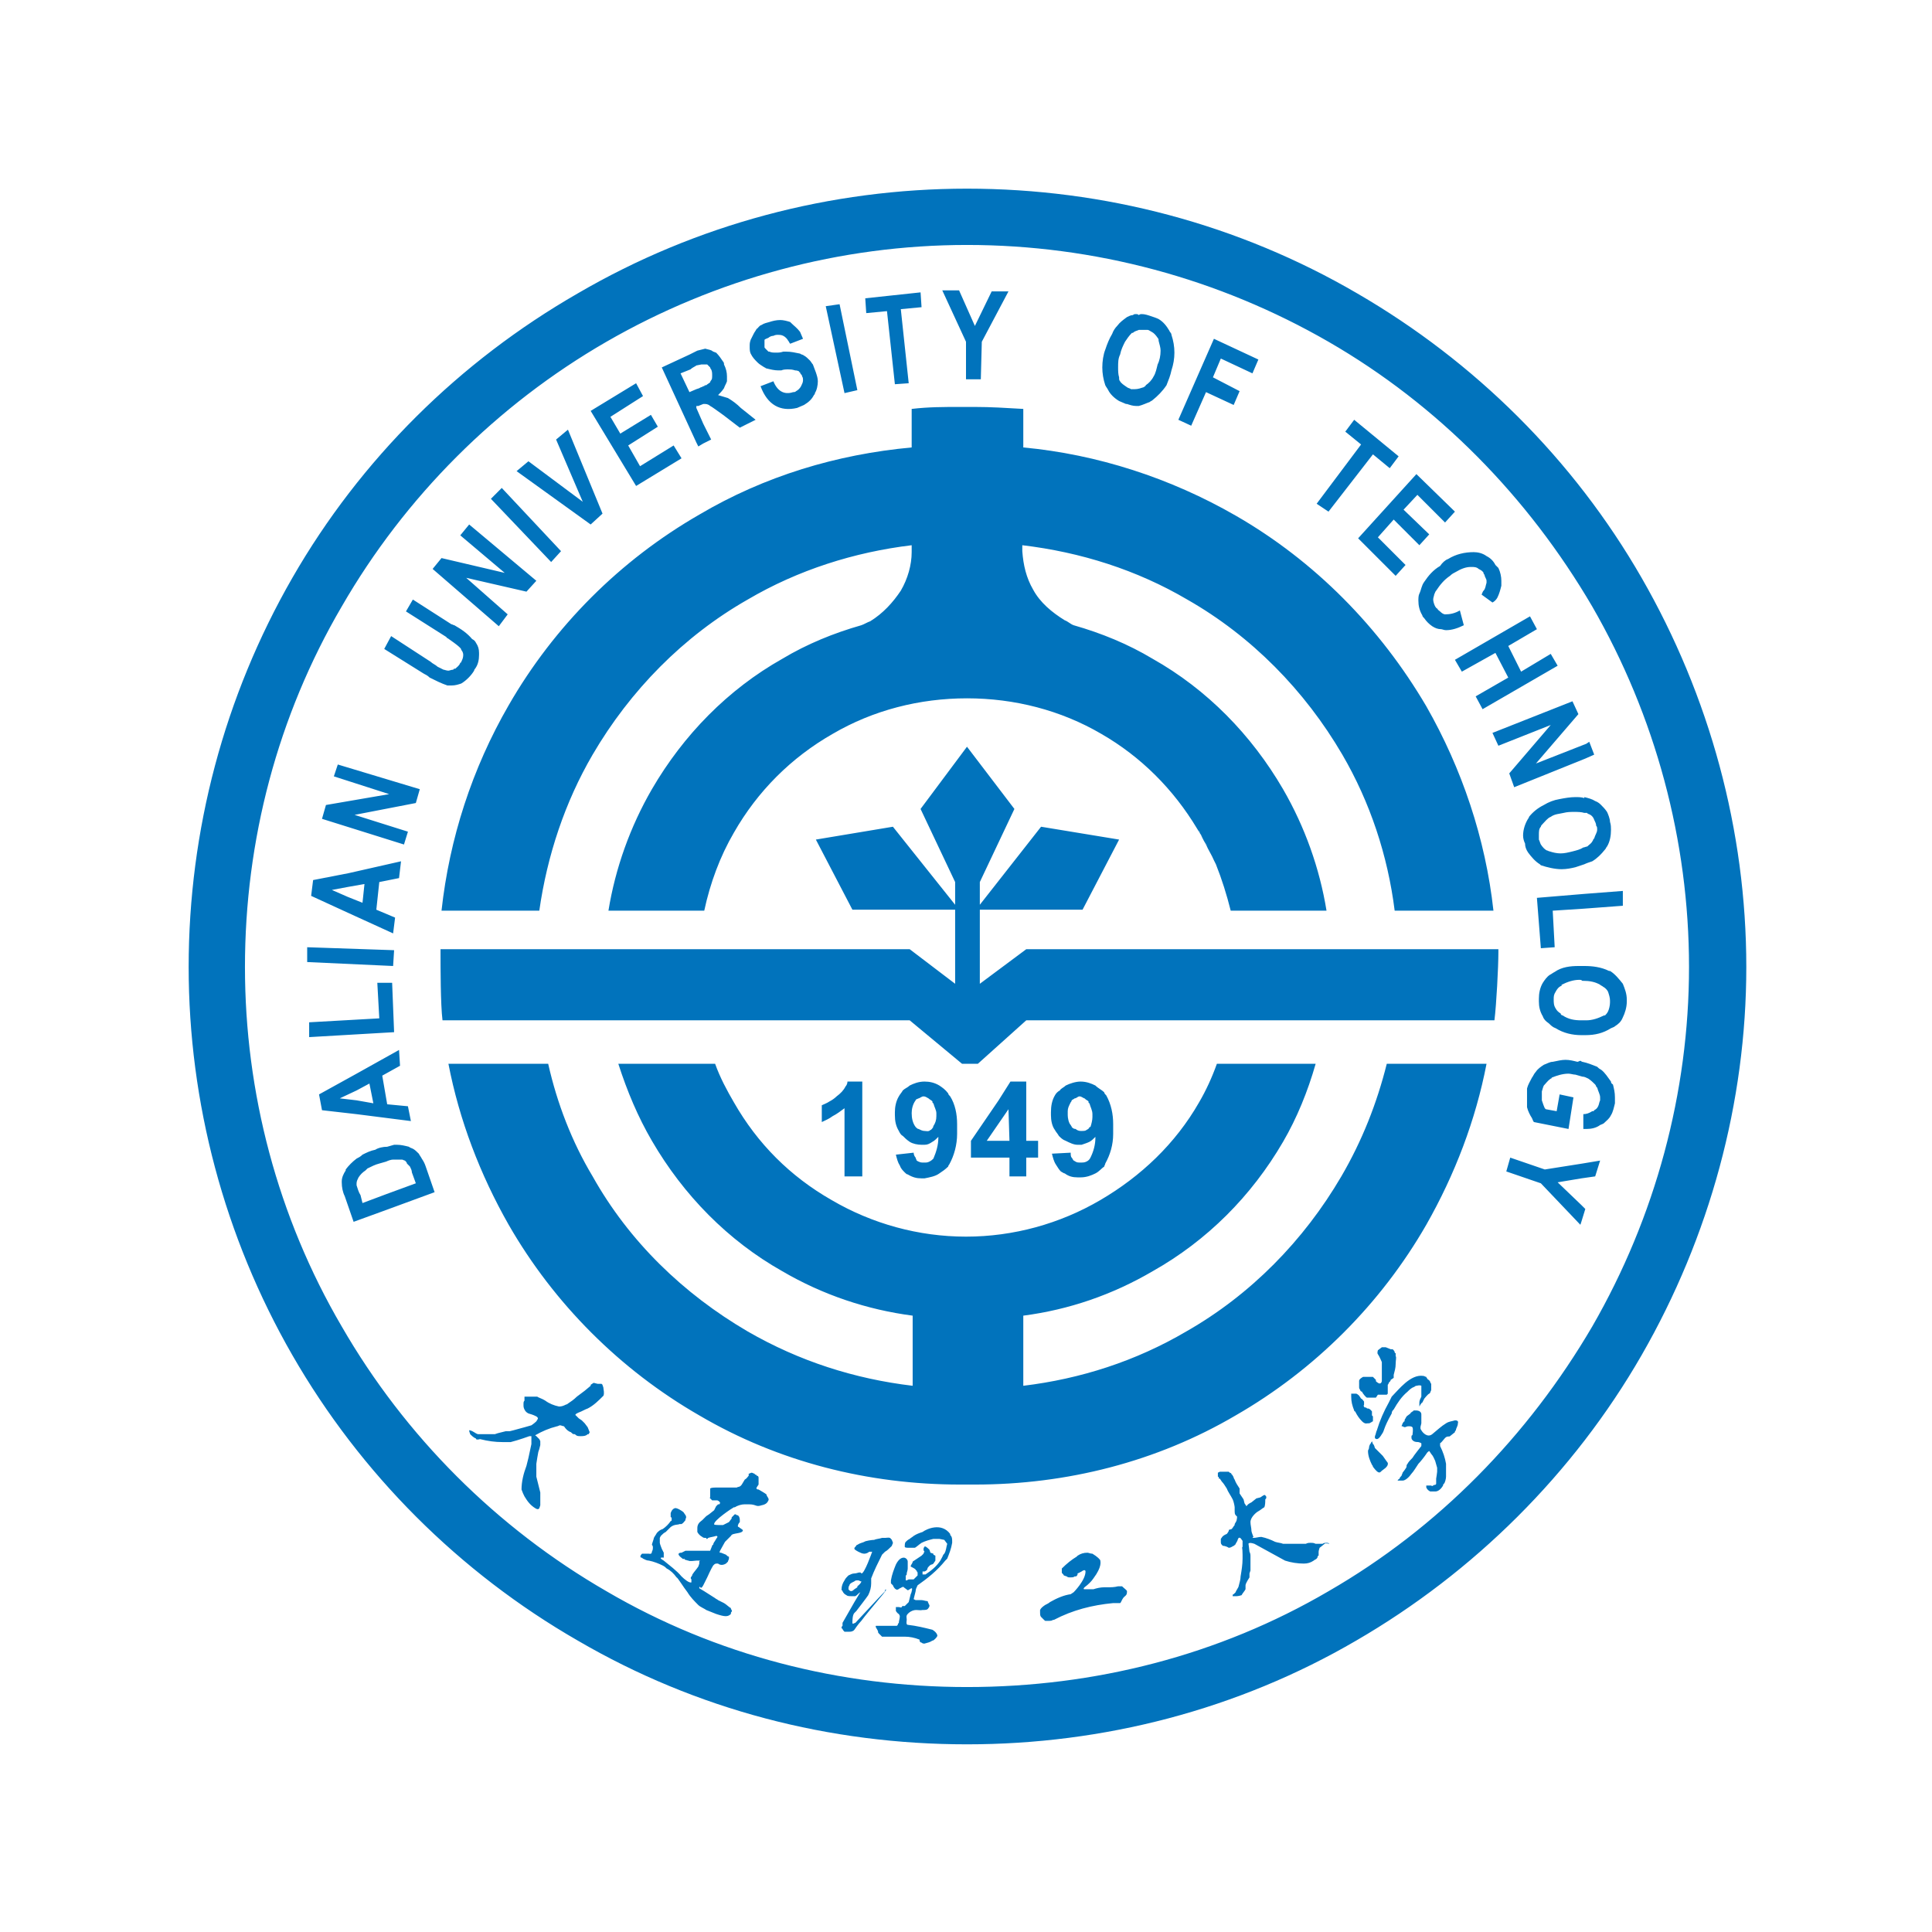 <?xml version="1.0" encoding="UTF-8"?>
<!DOCTYPE svg PUBLIC "-//W3C//DTD SVG 1.1//EN" "http://www.w3.org/Graphics/SVG/1.1/DTD/svg11.dtd">
<svg version="1.2" width="19.56mm" height="19.56mm" viewBox="0 0 1956 1956" preserveAspectRatio="xMidYMid" fill-rule="evenodd" stroke-width="28.222" stroke-linejoin="round" xmlns="http://www.w3.org/2000/svg" xmlns:ooo="http://xml.openoffice.org/svg/export" xmlns:xlink="http://www.w3.org/1999/xlink" xmlns:presentation="http://sun.com/xmlns/staroffice/presentation" xmlns:smil="http://www.w3.org/2001/SMIL20/" xmlns:anim="urn:oasis:names:tc:opendocument:xmlns:animation:1.0" xml:space="preserve">
 <defs class="ClipPathGroup">
  <clipPath id="presentation_clip_path" clipPathUnits="userSpaceOnUse">
   <rect x="0" y="0" width="1956" height="1956"/>
  </clipPath>
  <clipPath id="presentation_clip_path_shrink" clipPathUnits="userSpaceOnUse">
   <rect x="1" y="1" width="1953" height="1953"/>
  </clipPath>
 </defs>
 <defs class="TextShapeIndex">
  <g ooo:slide="id1" ooo:id-list="id3"/>
 </defs>
 <defs class="EmbeddedBulletChars">
  <g id="bullet-char-template-57356" transform="scale(0,-0)">
   <path d="M 580,1141 L 1163,571 580,0 -4,571 580,1141 Z"/>
  </g>
  <g id="bullet-char-template-57354" transform="scale(0,-0)">
   <path d="M 8,1128 L 1137,1128 1137,0 8,0 8,1128 Z"/>
  </g>
  <g id="bullet-char-template-10146" transform="scale(0,-0)">
   <path d="M 174,0 L 602,739 174,1481 1456,739 174,0 Z M 1358,739 L 309,1346 659,739 1358,739 Z"/>
  </g>
  <g id="bullet-char-template-10132" transform="scale(0,-0)">
   <path d="M 2015,739 L 1276,0 717,0 1260,543 174,543 174,936 1260,936 717,1481 1274,1481 2015,739 Z"/>
  </g>
  <g id="bullet-char-template-10007" transform="scale(0,-0)">
   <path d="M 0,-2 C -7,14 -16,27 -25,37 L 356,567 C 262,823 215,952 215,954 215,979 228,992 255,992 264,992 276,990 289,987 310,991 331,999 354,1012 L 381,999 492,748 772,1049 836,1024 860,1049 C 881,1039 901,1025 922,1006 886,937 835,863 770,784 769,783 710,716 594,584 L 774,223 C 774,196 753,168 711,139 L 727,119 C 717,90 699,76 672,76 641,76 570,178 457,381 L 164,-76 C 142,-110 111,-127 72,-127 30,-127 9,-110 8,-76 1,-67 -2,-52 -2,-32 -2,-23 -1,-13 0,-2 Z"/>
  </g>
  <g id="bullet-char-template-10004" transform="scale(0,-0)">
   <path d="M 285,-33 C 182,-33 111,30 74,156 52,228 41,333 41,471 41,549 55,616 82,672 116,743 169,778 240,778 293,778 328,747 346,684 L 369,508 C 377,444 397,411 428,410 L 1163,1116 C 1174,1127 1196,1133 1229,1133 1271,1133 1292,1118 1292,1087 L 1292,965 C 1292,929 1282,901 1262,881 L 442,47 C 390,-6 338,-33 285,-33 Z"/>
  </g>
  <g id="bullet-char-template-9679" transform="scale(0,-0)">
   <path d="M 813,0 C 632,0 489,54 383,161 276,268 223,411 223,592 223,773 276,916 383,1023 489,1130 632,1184 813,1184 992,1184 1136,1130 1245,1023 1353,916 1407,772 1407,592 1407,412 1353,268 1245,161 1136,54 992,0 813,0 Z"/>
  </g>
  <g id="bullet-char-template-8226" transform="scale(0,-0)">
   <path d="M 346,457 C 273,457 209,483 155,535 101,586 74,649 74,723 74,796 101,859 155,911 209,963 273,989 346,989 419,989 480,963 531,910 582,859 608,796 608,723 608,648 583,586 532,535 482,483 420,457 346,457 Z"/>
  </g>
  <g id="bullet-char-template-8211" transform="scale(0,-0)">
   <path d="M -4,459 L 1135,459 1135,606 -4,606 -4,459 Z"/>
  </g>
  <g id="bullet-char-template-61548" transform="scale(0,-0)">
   <path d="M 173,740 C 173,903 231,1043 346,1159 462,1274 601,1332 765,1332 928,1332 1067,1274 1183,1159 1299,1043 1357,903 1357,740 1357,577 1299,437 1183,322 1067,206 928,148 765,148 601,148 462,206 346,322 231,437 173,577 173,740 Z"/>
  </g>
 </defs>
 <g>
  <g id="id2" class="Master_Slide">
   <g id="bg-id2" class="Background"/>
   <g id="bo-id2" class="BackgroundObjects"/>
  </g>
 </g>
 <g class="SlideGroup">
  <g>
   <g id="container-id1">
    <g id="id1" class="Slide" clip-path="url(#presentation_clip_path)">
     <g class="Page">
      <g class="com.sun.star.drawing.ClosedBezierShape">
       <g id="id3">
        <rect class="BoundingBox" stroke="none" fill="none" x="191" y="191" width="1578" height="1577"/>
        <path fill="rgb(1,115,188)" stroke="none" d="M 690,464 L 682,451 648,472 636,451 666,432 659,420 628,439 618,422 651,401 644,388 598,416 644,492 690,464 Z M 767,367 L 767,367 C 769,369 771,370 774,372 775,372 775,373 776,373 L 776,373 C 780,374 784,375 788,375 789,375 790,375 791,375 L 791,375 C 793,374 796,374 798,374 800,374 802,374 805,375 L 805,375 C 806,375 807,375 809,376 809,376 809,377 810,377 L 810,377 C 810,377 810,378 811,379 812,380 812,380 812,381 L 812,381 C 813,382 813,384 813,385 813,387 812,389 811,391 L 811,391 811,391 C 810,393 808,395 806,396 805,397 804,397 803,397 794,400 787,396 783,386 L 770,391 C 777,410 790,417 807,413 L 807,413 C 809,412 812,411 814,410 819,407 822,404 824,400 825,399 825,399 825,398 L 825,398 C 827,395 828,390 828,386 828,383 827,380 826,377 L 826,377 C 825,374 824,372 823,369 822,368 821,366 820,365 L 820,365 C 818,363 816,361 814,360 813,359 811,359 810,358 L 810,358 C 805,357 801,356 796,356 795,356 794,356 793,356 L 793,356 C 790,357 788,357 786,357 783,357 781,357 779,356 L 779,356 778,356 C 777,355 776,354 775,353 774,352 774,352 774,351 L 774,351 C 774,350 774,349 774,348 774,347 774,345 774,344 L 774,344 C 775,343 776,343 778,342 779,341 781,340 783,340 L 783,340 C 785,339 786,339 788,339 789,339 791,339 793,340 L 793,340 C 795,341 797,343 798,345 799,346 799,347 800,348 L 813,343 813,343 C 812,341 811,338 810,336 807,332 804,330 801,327 800,326 800,326 800,326 L 800,326 C 797,325 793,324 790,324 786,324 782,325 779,326 L 779,326 C 776,327 774,327 771,329 768,330 768,332 766,333 L 766,333 C 765,335 764,336 763,338 762,340 761,342 760,344 L 760,344 C 759,347 759,348 759,351 759,353 759,356 760,358 L 760,358 760,358 C 762,362 764,364 767,367 Z M 707,452 L 712,449 720,445 712,429 705,413 705,411 705,411 707,411 712,409 714,409 714,409 C 716,409 718,410 719,411 721,412 725,415 732,420 L 749,433 765,425 750,413 750,413 C 746,409 742,406 737,403 L 737,403 C 734,402 730,401 727,400 L 727,400 C 729,398 731,396 733,393 734,390 735,389 736,386 L 736,386 C 736,385 736,383 736,381 736,377 735,373 733,369 L 733,369 C 733,368 733,367 732,366 730,363 728,360 725,357 L 725,357 C 724,357 723,356 722,356 720,354 717,354 714,353 L 714,353 706,355 698,359 670,372 705,448 707,452 Z M 689,378 L 699,374 C 701,372 704,371 705,370 L 710,369 710,369 711,369 C 712,369 712,369 713,369 L 713,369 714,369 C 715,369 715,369 716,369 L 716,369 C 717,370 718,371 719,372 719,373 720,374 720,374 L 720,374 720,374 C 721,376 721,378 721,380 L 721,381 721,381 C 721,382 721,384 720,385 720,385 719,386 719,387 L 719,387 C 718,388 716,389 715,390 714,390 713,390 713,391 L 713,391 712,391 C 711,392 709,392 708,393 L 705,394 698,397 689,378 Z M 1629,983 L 1629,983 C 1621,979 1612,978 1604,978 1603,978 1603,978 1603,978 L 1603,978 1603,978 C 1602,978 1600,978 1598,978 1590,978 1581,979 1574,984 1572,985 1571,986 1569,987 L 1569,987 C 1566,989 1564,992 1562,995 1559,1000 1558,1006 1558,1011 L 1558,1012 1558,1012 C 1558,1012 1558,1013 1558,1014 1558,1019 1559,1024 1562,1029 1563,1032 1565,1034 1568,1036 L 1568,1036 C 1570,1038 1572,1040 1575,1041 1583,1046 1592,1048 1601,1048 L 1602,1048 1602,1048 1602,1048 C 1603,1048 1604,1048 1605,1048 1615,1048 1623,1046 1631,1041 1633,1040 1634,1040 1635,1039 L 1635,1039 C 1638,1037 1641,1035 1643,1030 1645,1026 1647,1020 1647,1014 L 1647,1014 1647,1014 C 1647,1013 1647,1013 1647,1012 1647,1006 1645,1001 1643,996 L 1643,996 C 1639,991 1635,986 1630,983 L 1629,983 Z M 1625,1028 L 1625,1028 C 1624,1028 1624,1028 1624,1028 1618,1031 1612,1033 1606,1033 1605,1033 1604,1033 1602,1033 L 1602,1033 1601,1033 C 1594,1033 1588,1032 1582,1028 1581,1028 1580,1027 1580,1026 L 1580,1026 C 1578,1025 1576,1023 1575,1021 1573,1018 1573,1015 1573,1012 L 1573,1012 1573,1012 C 1573,1009 1573,1007 1575,1004 1576,1002 1578,999 1581,998 L 1581,998 1581,997 C 1587,994 1593,992 1599,992 1600,992 1601,992 1602,993 L 1602,993 1602,993 C 1602,993 1602,993 1603,993 1609,993 1615,994 1620,997 1621,998 1622,998 1623,999 L 1623,999 C 1625,1000 1627,1002 1628,1004 1629,1007 1630,1010 1630,1013 L 1630,1013 1630,1013 C 1630,1014 1630,1014 1630,1015 1630,1018 1629,1022 1628,1024 1627,1026 1626,1027 1625,1028 Z M 453,694 L 453,694 C 454,694 456,694 457,694 461,694 464,693 467,692 L 467,692 C 472,689 477,684 480,679 L 480,679 480,679 C 480,678 481,677 481,677 484,673 485,668 485,663 485,662 485,662 485,661 L 485,661 C 485,657 484,654 482,651 481,649 480,648 478,647 L 478,647 C 473,641 467,637 460,633 459,633 458,632 457,632 L 418,607 411,619 452,645 452,645 C 452,645 452,646 453,646 457,649 462,652 466,656 L 466,656 C 466,656 467,657 467,658 468,659 469,661 469,663 L 469,663 469,663 C 469,666 468,668 467,670 467,671 466,671 466,671 L 466,671 466,671 C 465,674 463,675 461,677 460,677 459,677 459,678 L 459,678 C 457,678 455,679 454,679 452,679 450,678 449,678 L 449,678 C 447,677 445,676 443,675 441,673 438,672 436,670 L 396,644 389,657 429,682 429,682 C 431,683 433,684 435,686 441,689 447,692 453,694 Z M 610,520 L 575,435 563,445 590,508 535,467 523,477 598,531 610,520 Z M 514,622 L 472,585 533,599 543,588 475,531 466,542 511,580 447,565 438,576 505,634 514,622 Z M 568,558 L 508,494 497,505 558,569 568,558 Z M 987,412 L 972,412 C 955,412 940,412 923,414 L 923,453 923,453 C 847,460 774,482 708,521 628,567 561,634 515,714 478,778 455,849 447,922 L 546,922 546,922 C 554,866 572,812 600,764 638,699 692,644 757,607 808,577 865,559 923,552 L 923,559 923,559 C 923,572 919,586 912,598 904,610 894,621 881,629 878,630 875,632 872,633 L 872,633 C 844,641 817,652 792,667 737,698 692,744 660,799 638,837 623,879 616,922 L 713,922 713,922 C 719,894 729,867 743,843 767,801 801,767 843,743 884,719 931,707 979,707 1027,707 1074,719 1115,743 1155,766 1188,799 1212,839 1236,878 1212,840 1214,841 1216,846 1218,850 1221,855 1223,860 1227,866 1229,871 L 1231,875 1231,875 C 1237,890 1242,906 1246,922 L 1343,922 1343,922 C 1336,879 1321,837 1299,799 1267,744 1222,698 1167,667 1142,652 1115,641 1087,633 L 1087,633 C 1084,632 1081,629 1078,628 1065,620 1053,610 1046,597 1039,585 1036,572 1035,558 L 1035,552 1035,552 C 1094,559 1151,577 1202,607 1267,644 1321,699 1359,764 1387,812 1405,866 1412,922 L 1512,922 1512,922 C 1504,849 1480,778 1444,715 1397,635 1331,568 1251,522 1185,484 1111,460 1036,453 L 1036,414 C 1019,413 1003,412 987,412 Z M 1413,583 L 1423,572 1395,544 1411,526 1437,552 1447,541 1421,516 1435,501 1463,529 1473,518 1434,480 1375,545 1413,583 Z M 1437,601 L 1437,601 C 1436,603 1436,606 1436,608 1436,613 1437,618 1440,623 1440,624 1441,625 1442,626 L 1442,626 C 1444,629 1447,632 1450,634 1453,636 1456,637 1459,637 L 1459,637 C 1460,637 1462,638 1464,638 1470,638 1476,636 1482,633 L 1478,618 1478,618 C 1473,621 1468,622 1463,622 L 1463,622 1463,622 C 1462,622 1460,621 1459,620 1457,618 1456,618 1455,616 L 1455,616 C 1454,616 1454,615 1453,614 1452,612 1451,609 1451,607 1451,605 1452,603 1452,602 L 1452,602 C 1453,600 1453,599 1454,598 1458,592 1462,587 1468,583 L 1468,583 C 1470,581 1472,580 1474,579 1479,576 1484,574 1489,574 L 1489,574 C 1489,574 1489,574 1490,574 1492,574 1495,574 1497,576 1499,577 1501,578 1502,580 L 1502,580 C 1502,581 1502,581 1503,582 1503,584 1505,586 1505,588 1505,589 1505,590 1505,590 L 1505,590 C 1504,593 1504,596 1502,598 1501,599 1501,600 1500,602 L 1511,610 1511,610 C 1513,609 1515,607 1516,605 1518,601 1519,597 1520,593 L 1520,593 C 1520,591 1520,590 1520,588 1520,584 1519,579 1517,575 1516,574 1515,573 1514,572 L 1514,572 C 1512,568 1509,565 1505,563 1501,560 1496,559 1492,559 L 1492,559 C 1483,559 1474,561 1466,566 1463,567 1460,570 1458,573 L 1458,573 C 1451,577 1446,583 1442,589 1439,593 1439,597 1437,601 Z M 868,395 L 850,308 836,310 855,398 868,395 Z M 413,842 L 359,825 421,813 425,799 342,774 338,786 394,804 330,815 326,829 409,855 413,842 Z M 1480,680 L 1514,661 1527,686 1494,705 1501,718 1577,674 1570,662 1540,680 1527,654 1556,637 1549,624 1473,668 1480,680 Z M 1221,397 L 1249,410 1255,396 1228,382 1236,363 1268,378 1274,364 1229,343 1193,425 1206,431 1221,397 Z M 1345,518 L 1390,460 1407,474 1416,462 1371,425 1362,437 1378,450 1333,510 1345,518 Z M 898,315 L 906,389 920,388 912,313 933,311 932,296 876,302 877,317 898,315 Z M 978,384 L 993,384 994,346 1021,295 1004,295 987,330 971,294 954,294 978,346 978,384 Z M 1141,409 L 1141,409 C 1144,410 1147,411 1150,411 1151,411 1152,411 1153,411 L 1153,411 C 1157,410 1161,408 1164,407 1165,406 1166,406 1167,405 L 1167,405 C 1172,401 1177,396 1181,390 1183,385 1185,380 1186,375 L 1186,375 C 1188,369 1189,363 1189,357 1189,351 1188,345 1186,339 L 1186,339 C 1186,337 1184,336 1184,335 1181,330 1178,326 1173,323 1171,322 1168,321 1165,320 L 1165,320 C 1162,319 1159,318 1156,318 1155,318 1154,318 1153,319 L 1153,319 C 1152,318 1151,318 1150,318 1149,318 1148,318 1147,319 L 1147,319 C 1145,319 1143,320 1141,321 1137,324 1134,326 1131,330 L 1131,330 C 1129,332 1127,335 1126,338 1123,343 1121,348 1119,354 L 1119,354 C 1117,359 1116,366 1116,372 1116,378 1117,384 1119,390 L 1119,390 C 1120,392 1121,393 1122,395 1124,399 1128,403 1133,406 1135,407 1138,408 1140,409 L 1141,409 Z M 1134,359 L 1134,359 C 1135,354 1137,350 1139,346 1141,343 1143,340 1146,337 L 1146,337 1147,337 C 1149,335 1151,335 1153,334 L 1153,334 C 1155,334 1156,334 1158,334 1159,334 1161,334 1162,334 L 1162,334 C 1163,334 1164,335 1166,336 1168,337 1170,339 1172,342 1173,343 1173,344 1173,345 L 1173,345 C 1174,349 1175,352 1175,355 1175,360 1174,365 1172,369 L 1172,369 C 1171,373 1170,378 1168,381 1166,385 1163,388 1160,390 L 1160,390 C 1160,391 1159,391 1158,392 1155,393 1152,394 1149,394 1148,394 1146,394 1145,394 L 1145,394 C 1144,393 1142,393 1141,392 1138,390 1135,388 1134,386 1133,385 1133,384 1133,382 L 1133,382 C 1132,379 1132,375 1132,372 1132,367 1132,363 1134,359 Z M 1517,755 L 1570,734 1528,783 1533,797 1605,768 1614,764 1609,751 1606,753 1555,773 1598,723 1592,710 1511,742 1517,755 Z M 1604,808 L 1604,808 C 1601,807 1598,807 1595,807 1590,807 1584,808 1579,809 L 1579,809 C 1573,810 1568,812 1563,815 1557,818 1552,822 1548,827 L 1548,827 C 1548,828 1547,829 1547,829 1544,834 1542,840 1542,846 1542,849 1543,852 1544,854 L 1544,854 C 1544,857 1545,860 1547,863 1550,867 1554,872 1559,875 1559,875 1559,875 1560,876 L 1560,876 C 1566,878 1574,880 1581,880 1586,880 1591,879 1595,878 L 1604,875 1604,875 C 1606,874 1609,873 1612,872 1617,869 1621,865 1625,860 L 1625,860 C 1626,859 1626,858 1627,857 1630,852 1631,846 1631,840 1631,838 1631,835 1630,832 L 1630,832 C 1630,829 1628,824 1627,822 1625,819 1623,817 1621,815 L 1621,815 C 1620,814 1618,812 1615,811 1612,809 1608,808 1604,807 L 1604,808 Z M 1616,836 L 1616,836 C 1617,837 1617,838 1617,840 1617,843 1615,845 1614,849 1613,849 1613,851 1612,852 L 1612,852 C 1611,854 1609,855 1607,857 1606,857 1604,858 1603,858 L 1603,858 C 1600,860 1596,861 1592,862 L 1592,862 C 1588,863 1584,864 1580,864 1576,864 1572,863 1569,862 L 1569,862 C 1568,862 1567,861 1566,861 1564,860 1562,858 1560,855 1559,853 1559,852 1558,850 L 1558,850 C 1558,848 1558,847 1558,845 1558,842 1558,839 1560,837 1560,836 1561,835 1562,834 L 1562,834 C 1564,832 1567,828 1570,827 1574,824 1579,824 1583,823 L 1583,823 C 1587,822 1590,822 1594,822 1597,822 1601,822 1604,823 L 1607,823 1607,823 C 1607,823 1606,823 1608,824 1611,825 1613,827 1614,830 1615,832 1616,834 1616,836 Z M 1556,909 L 1560,960 1574,959 1572,922 1603,920 1643,917 1643,902 1604,905 1556,909 Z M 1473,1438 L 1473,1438 C 1470,1439 1467,1439 1464,1441 L 1464,1441 C 1459,1444 1455,1448 1450,1452 1445,1456 1440,1450 1439,1448 1437,1446 1439,1442 1439,1441 1439,1440 1439,1436 1439,1432 1439,1428 1434,1428 1434,1428 L 1431,1428 1431,1428 C 1431,1429 1430,1429 1430,1429 1429,1430 1428,1430 1428,1431 L 1424,1434 1424,1434 C 1424,1435 1423,1435 1423,1436 1422,1437 1422,1438 1422,1439 L 1422,1439 C 1421,1439 1421,1440 1420,1441 1420,1442 1419,1443 1419,1444 L 1420,1444 C 1423,1446 1423,1444 1426,1444 1428,1444 1429,1444 1430,1445 1431,1447 1430,1452 1430,1453 L 1430,1453 C 1429,1453 1429,1454 1429,1455 1429,1456 1429,1457 1430,1458 1431,1459 1432,1460 1436,1460 1440,1461 1439,1462 1439,1462 L 1439,1464 C 1439,1464 1431,1474 1430,1476 L 1430,1476 C 1428,1478 1426,1480 1425,1482 1424,1483 1424,1484 1424,1485 1424,1486 1420,1491 1420,1491 L 1420,1491 C 1420,1492 1419,1493 1419,1494 1418,1495 1417,1496 1417,1497 1415,1498 1415,1499 1415,1499 1415,1499 1417,1499 1420,1499 1423,1499 1427,1495 1429,1492 1431,1490 1434,1485 1436,1482 1438,1480 1442,1475 1444,1472 1445,1470 1447,1469 1447,1469 L 1449,1472 1449,1472 C 1451,1474 1452,1477 1453,1479 L 1455,1486 1455,1490 C 1455,1491 1454,1497 1454,1497 L 1454,1497 C 1454,1498 1454,1499 1454,1500 1454,1500 1454,1501 1454,1502 1454,1504 1451,1503 1451,1504 1450,1505 1449,1504 1449,1504 L 1449,1504 C 1448,1504 1448,1504 1447,1504 1446,1504 1446,1504 1445,1504 L 1444,1504 1444,1505 1444,1505 C 1444,1506 1444,1506 1444,1506 1445,1508 1446,1509 1448,1510 L 1448,1510 C 1448,1510 1449,1510 1450,1510 1451,1510 1452,1510 1453,1510 1455,1510 1458,1509 1461,1504 L 1461,1504 C 1461,1503 1461,1503 1462,1502 1463,1501 1464,1497 1464,1495 1464,1494 1464,1493 1464,1492 L 1464,1492 C 1464,1491 1464,1489 1464,1487 1464,1485 1464,1484 1464,1482 L 1464,1482 C 1463,1476 1461,1470 1458,1464 L 1458,1464 1458,1461 C 1458,1461 1458,1462 1462,1457 1465,1453 1467,1455 1468,1454 L 1473,1450 1473,1450 C 1473,1449 1473,1449 1474,1448 1474,1446 1476,1444 1476,1441 1477,1438 1474,1438 1473,1438 Z M 1395,1400 L 1395,1400 C 1394,1399 1393,1399 1393,1398 L 1393,1397 1390,1394 1388,1394 C 1388,1394 1384,1394 1383,1394 1383,1394 1381,1394 1380,1394 1380,1394 1376,1396 1376,1398 L 1376,1398 C 1376,1399 1376,1400 1376,1401 1376,1402 1376,1403 1376,1404 L 1376,1404 C 1376,1405 1376,1406 1377,1407 1377,1408 1378,1409 1379,1409 1379,1410 1383,1415 1384,1415 1385,1415 1387,1415 1388,1415 L 1391,1415 1393,1415 1395,1412 1395,1412 C 1396,1412 1397,1412 1397,1412 1398,1412 1398,1412 1399,1412 L 1404,1412 1404,1412 1405,1411 C 1405,1410 1405,1410 1405,1410 L 1405,1410 C 1405,1409 1405,1407 1405,1406 1405,1405 1405,1403 1405,1402 L 1405,1402 C 1406,1401 1406,1400 1406,1400 1407,1399 1408,1398 1408,1397 L 1411,1395 1411,1395 C 1411,1394 1411,1394 1411,1393 L 1411,1392 1411,1392 C 1412,1388 1413,1385 1413,1381 1413,1377 1414,1374 1413,1373 L 1413,1370 1413,1370 C 1413,1370 1412,1370 1412,1369 1412,1368 1411,1367 1410,1366 L 1410,1366 C 1409,1366 1409,1366 1409,1366 1408,1366 1408,1366 1408,1366 L 1403,1364 1404,1364 C 1404,1364 1400,1364 1399,1364 L 1395,1367 C 1395,1367 1394,1370 1395,1371 L 1395,1371 C 1397,1374 1398,1377 1399,1379 L 1399,1379 C 1399,1382 1399,1385 1399,1387 1399,1390 1399,1392 1399,1395 L 1399,1395 C 1399,1395 1399,1396 1399,1397 L 1399,1398 C 1399,1399 1398,1402 1395,1400 Z M 873,1191 L 873,1095 858,1095 858,1095 C 858,1097 857,1099 856,1100 854,1104 851,1107 847,1110 L 847,1110 C 845,1112 842,1114 840,1115 837,1117 834,1118 832,1119 L 832,1136 832,1136 C 836,1134 839,1133 843,1130 847,1128 851,1125 855,1122 L 855,1191 873,1191 Z M 1392,1466 C 1392,1466 1391,1462 1390,1462 L 1389,1459 1389,1459 1389,1459 C 1389,1460 1388,1460 1388,1461 1387,1462 1386,1464 1386,1466 L 1386,1466 C 1386,1467 1385,1468 1385,1469 1385,1474 1387,1479 1389,1483 1389,1483 1390,1484 1390,1485 1396,1493 1397,1491 1399,1489 1400,1488 1406,1485 1405,1481 1405,1481 1402,1477 1400,1474 1398,1472 1393,1467 1392,1466 Z M 936,1177 L 936,1177 936,1177 C 935,1177 935,1177 935,1177 933,1177 932,1177 930,1176 929,1176 929,1175 928,1175 L 928,1175 C 928,1174 927,1173 927,1172 926,1171 925,1169 925,1167 L 907,1169 907,1169 C 908,1173 909,1177 911,1180 912,1183 914,1185 916,1187 L 916,1187 C 917,1188 918,1189 919,1189 924,1192 928,1193 933,1193 L 934,1193 936,1193 936,1193 C 941,1192 947,1191 951,1188 954,1186 957,1184 960,1181 L 960,1181 C 960,1181 960,1180 961,1179 966,1170 969,1159 969,1148 969,1147 969,1145 969,1144 L 969,1144 C 969,1142 969,1140 969,1138 969,1128 967,1118 962,1110 961,1109 960,1108 960,1107 L 960,1107 C 957,1103 954,1101 951,1099 946,1096 941,1095 936,1095 L 936,1095 936,1095 C 930,1095 925,1097 921,1099 919,1101 916,1102 914,1104 L 914,1104 C 913,1106 911,1108 910,1110 907,1115 906,1121 906,1126 906,1127 906,1127 906,1128 L 906,1128 906,1129 C 906,1135 907,1140 910,1145 911,1147 912,1149 914,1150 L 914,1150 C 916,1152 918,1154 921,1156 924,1158 929,1159 933,1159 L 933,1159 936,1159 936,1159 C 939,1159 941,1158 944,1156 946,1155 948,1153 950,1151 L 950,1151 C 950,1152 950,1152 950,1152 950,1159 948,1166 945,1173 L 945,1173 C 944,1174 943,1175 941,1176 939,1177 938,1177 936,1177 Z M 945,1141 L 945,1141 C 944,1142 943,1144 942,1144 940,1146 938,1145 936,1145 L 936,1145 936,1145 C 934,1145 932,1144 930,1143 929,1143 928,1142 927,1141 L 927,1141 927,1141 C 924,1137 923,1132 923,1127 923,1123 924,1118 927,1114 L 927,1114 927,1114 C 927,1113 928,1113 930,1112 931,1112 933,1110 935,1110 L 935,1110 935,1110 935,1110 C 937,1110 938,1111 940,1112 941,1113 943,1114 944,1115 L 944,1115 C 944,1116 944,1117 945,1117 946,1121 948,1124 948,1127 948,1128 948,1128 948,1129 L 948,1129 948,1130 C 948,1134 947,1137 945,1140 945,1140 945,1141 944,1141 L 945,1141 Z M 1425,1409 L 1425,1409 C 1427,1407 1429,1405 1432,1404 1432,1404 1433,1403 1434,1403 1438,1402 1439,1403 1439,1403 L 1439,1406 1439,1409 1439,1411 1439,1414 1439,1414 C 1438,1416 1437,1418 1437,1420 L 1437,1424 C 1437,1424 1439,1420 1440,1420 L 1442,1416 C 1442,1416 1446,1411 1447,1411 L 1447,1411 1448,1410 C 1448,1409 1449,1408 1449,1407 1449,1405 1449,1401 1449,1401 L 1449,1401 C 1448,1400 1448,1399 1448,1399 1447,1397 1446,1397 1445,1396 L 1445,1396 C 1445,1395 1444,1395 1444,1394 1443,1394 1442,1393 1441,1393 1428,1391 1416,1407 1409,1414 L 1409,1414 C 1408,1416 1407,1418 1406,1420 1401,1429 1397,1438 1394,1448 L 1394,1448 C 1393,1450 1393,1452 1392,1454 L 1392,1456 C 1394,1458 1396,1457 1399,1452 1402,1448 1400,1447 1409,1431 L 1409,1431 C 1409,1429 1410,1428 1411,1427 1415,1420 1419,1414 1425,1409 Z M 1036,1403 L 1036,1332 1036,1332 C 1082,1326 1126,1311 1167,1287 1222,1256 1267,1211 1299,1156 1313,1132 1324,1105 1332,1077 L 1232,1077 1232,1077 C 1227,1091 1221,1104 1214,1116 1190,1158 1155,1191 1114,1215 1073,1239 1026,1252 978,1252 930,1252 883,1239 842,1215 800,1191 767,1158 743,1116 736,1104 729,1091 724,1077 L 626,1077 626,1077 C 635,1105 646,1131 660,1155 692,1210 737,1256 792,1287 833,1311 878,1326 924,1332 L 924,1403 924,1403 C 865,1396 809,1378 757,1348 692,1310 637,1257 600,1191 579,1156 564,1117 555,1077 L 454,1077 454,1077 C 465,1134 486,1189 515,1240 561,1320 628,1387 708,1433 788,1480 879,1503 972,1503 L 987,1503 987,1503 C 1080,1503 1171,1480 1251,1433 1331,1387 1398,1320 1444,1240 1473,1189 1494,1134 1505,1077 L 1404,1077 1404,1077 C 1394,1117 1379,1155 1358,1191 1320,1256 1266,1311 1201,1348 1150,1378 1094,1396 1036,1403 Z M 1564,1184 L 1529,1172 1525,1186 1560,1198 1600,1240 1601,1237 1605,1224 1601,1220 1577,1197 1601,1193 1615,1191 1620,1175 1602,1178 1564,1184 Z M 1023,1095 L 1011,1114 983,1155 983,1172 1022,1172 1022,1191 1039,1191 1039,1172 1051,1172 1051,1155 1039,1155 1039,1095 1023,1095 Z M 1022,1155 L 999,1155 1010,1139 1021,1123 1022,1155 Z M 1621,1083 L 1621,1083 C 1619,1082 1618,1081 1617,1080 1612,1078 1607,1076 1602,1075 L 1602,1075 C 1601,1075 1601,1074 1600,1074 1599,1074 1598,1075 1597,1075 L 1597,1075 C 1593,1074 1589,1073 1585,1073 1581,1073 1577,1074 1572,1075 L 1572,1075 C 1569,1075 1566,1077 1563,1078 1560,1080 1557,1082 1555,1085 L 1555,1085 C 1553,1087 1552,1090 1551,1091 1549,1095 1547,1098 1546,1102 L 1546,1102 C 1546,1106 1546,1109 1546,1112 1546,1115 1546,1118 1546,1121 L 1546,1121 C 1547,1125 1549,1129 1551,1132 1552,1134 1552,1135 1553,1136 L 1588,1143 1593,1111 1579,1108 1576,1125 1565,1123 1565,1123 1564,1122 C 1563,1120 1562,1117 1561,1114 L 1561,1114 C 1561,1112 1561,1111 1561,1109 1561,1108 1561,1106 1561,1105 L 1561,1105 C 1562,1102 1562,1101 1563,1099 1565,1097 1567,1094 1570,1092 1570,1092 1571,1092 1571,1091 L 1571,1091 C 1576,1089 1582,1087 1588,1087 1590,1087 1593,1088 1595,1088 L 1602,1090 1602,1090 C 1604,1090 1606,1091 1608,1092 1611,1094 1613,1096 1615,1098 L 1615,1098 C 1616,1099 1616,1101 1617,1101 1618,1105 1620,1108 1620,1111 1620,1112 1620,1113 1620,1114 L 1620,1114 C 1619,1116 1619,1118 1618,1120 1617,1122 1616,1123 1614,1124 L 1614,1124 C 1614,1125 1613,1125 1612,1125 1609,1127 1606,1128 1603,1128 L 1603,1128 1603,1143 1603,1143 C 1604,1143 1605,1143 1606,1143 1611,1143 1616,1142 1620,1139 1622,1138 1623,1138 1624,1137 L 1624,1137 C 1627,1134 1629,1133 1631,1129 1633,1126 1634,1121 1635,1117 L 1635,1117 C 1635,1115 1635,1113 1635,1111 1635,1106 1634,1102 1633,1098 L 1633,1098 C 1632,1097 1631,1097 1631,1095 1628,1091 1625,1086 1621,1083 Z M 398,945 L 400,929 381,921 384,893 404,889 406,872 353,884 317,891 315,907 352,924 398,945 Z M 352,898 L 369,895 367,914 352,908 336,901 352,898 Z M 992,996 L 992,921 1096,921 1133,850 1054,837 992,916 992,893 1027,819 979,756 932,819 967,893 967,916 904,837 826,850 863,921 967,921 967,996 921,961 446,961 446,964 C 446,979 446,1017 448,1033 L 921,1033 974,1077 990,1077 1039,1033 1513,1033 C 1515,1017 1517,979 1517,964 L 1517,961 1039,961 992,996 Z M 1094,1177 L 1094,1177 1094,1177 1094,1177 C 1092,1177 1090,1177 1089,1176 1088,1176 1088,1175 1087,1175 L 1087,1175 C 1086,1174 1086,1173 1085,1172 1084,1171 1084,1169 1084,1167 L 1065,1168 1065,1168 C 1066,1172 1067,1176 1069,1179 1071,1182 1072,1184 1074,1186 L 1074,1186 C 1076,1187 1077,1188 1078,1188 1082,1191 1086,1192 1091,1192 L 1092,1192 1094,1192 1094,1192 C 1100,1192 1105,1190 1109,1188 1113,1186 1115,1183 1118,1181 L 1118,1181 C 1118,1180 1119,1179 1119,1178 1124,1169 1127,1159 1127,1148 1127,1147 1127,1145 1127,1143 L 1127,1143 C 1127,1141 1127,1140 1127,1138 1127,1128 1125,1118 1120,1109 1119,1108 1118,1107 1118,1106 L 1118,1106 C 1115,1103 1112,1102 1109,1099 1105,1097 1100,1095 1094,1095 L 1094,1095 1094,1095 C 1089,1095 1083,1097 1079,1099 1077,1101 1074,1102 1073,1104 L 1073,1104 C 1071,1105 1069,1107 1068,1109 1065,1114 1064,1120 1064,1126 L 1064,1127 1064,1127 C 1064,1128 1064,1128 1064,1129 1064,1134 1065,1140 1068,1144 1069,1146 1071,1148 1072,1150 L 1072,1150 C 1074,1152 1076,1154 1079,1155 1083,1157 1087,1159 1091,1159 L 1091,1159 1095,1159 1095,1159 C 1098,1158 1101,1157 1103,1156 1105,1155 1107,1153 1109,1151 L 1109,1151 1109,1152 C 1109,1159 1107,1166 1104,1172 L 1104,1172 C 1103,1174 1102,1175 1100,1176 1098,1177 1096,1177 1095,1177 1094,1177 1094,1177 1094,1177 Z M 1103,1141 L 1103,1141 C 1103,1142 1102,1143 1100,1144 1099,1145 1097,1145 1095,1145 L 1094,1145 1094,1145 1094,1145 C 1092,1145 1090,1144 1089,1143 1087,1143 1086,1142 1085,1141 L 1085,1141 C 1085,1140 1085,1141 1084,1139 1082,1137 1081,1132 1081,1129 1081,1128 1081,1128 1081,1127 L 1081,1127 C 1081,1127 1081,1126 1081,1125 1081,1122 1082,1120 1084,1116 1084,1116 1085,1115 1085,1114 L 1085,1114 C 1086,1113 1087,1113 1088,1112 1090,1112 1091,1110 1093,1110 L 1093,1110 1093,1110 1093,1110 C 1095,1110 1097,1112 1098,1112 1100,1114 1101,1114 1102,1115 L 1102,1115 C 1102,1116 1102,1117 1103,1117 1104,1121 1106,1124 1106,1128 1106,1128 1106,1128 1106,1129 L 1106,1129 C 1106,1129 1106,1130 1106,1131 1106,1134 1105,1138 1104,1141 L 1103,1141 Z M 424,1168 L 424,1168 C 422,1166 420,1164 418,1163 416,1162 415,1162 414,1161 L 414,1161 C 410,1160 406,1159 402,1159 401,1159 400,1159 399,1159 L 392,1161 392,1161 C 388,1161 383,1162 380,1164 L 380,1164 C 375,1165 371,1167 367,1169 365,1171 363,1172 361,1173 L 361,1173 C 357,1176 353,1180 350,1184 L 350,1184 350,1185 C 348,1188 346,1192 346,1196 L 346,1196 346,1197 C 346,1202 347,1207 349,1211 L 358,1237 391,1225 440,1207 431,1181 431,1181 C 430,1178 429,1176 427,1173 426,1171 425,1170 424,1168 Z M 391,1209 L 367,1218 365,1210 365,1210 C 363,1207 362,1203 361,1200 L 361,1200 C 361,1199 361,1199 361,1198 361,1196 362,1194 363,1192 L 363,1192 363,1192 C 365,1189 367,1187 370,1185 L 370,1185 C 371,1184 371,1184 372,1183 376,1181 380,1179 384,1178 L 391,1176 391,1176 C 393,1175 396,1174 398,1174 L 398,1174 C 400,1174 401,1174 403,1174 404,1174 406,1174 407,1174 L 407,1174 C 408,1174 409,1175 410,1175 411,1176 412,1177 412,1178 L 412,1178 C 413,1179 414,1180 415,1181 416,1183 417,1185 417,1187 L 421,1198 391,1209 Z M 416,1135 L 413,1120 392,1118 387,1089 405,1079 404,1063 361,1087 323,1108 326,1124 361,1128 416,1135 Z M 361,1104 L 374,1097 378,1117 361,1114 344,1112 361,1104 Z M 611,1406 L 611,1406 C 611,1404 610,1403 610,1402 610,1402 610,1402 609,1401 L 605,1401 601,1400 598,1402 598,1403 592,1408 584,1414 584,1414 C 581,1417 578,1419 575,1421 L 575,1421 C 575,1421 574,1422 573,1422 571,1423 569,1424 566,1424 L 566,1424 566,1424 C 561,1423 556,1421 552,1418 549,1416 545,1415 544,1414 L 544,1414 C 543,1414 542,1414 541,1414 540,1414 539,1414 538,1414 L 538,1414 C 537,1414 536,1414 535,1414 534,1414 533,1414 533,1414 531,1414 531,1414 531,1414 L 531,1416 531,1418 531,1418 C 530,1419 530,1420 530,1422 530,1424 530,1425 531,1427 532,1429 533,1430 535,1431 538,1432 539,1432 543,1434 546,1436 544,1437 543,1439 541,1441 538,1443 538,1443 L 531,1445 531,1445 C 527,1446 524,1447 520,1448 L 516,1449 512,1449 504,1451 501,1452 484,1452 C 484,1452 483,1452 480,1450 477,1448 475,1448 475,1448 L 475,1448 C 475,1450 476,1451 476,1452 477,1453 479,1455 481,1456 481,1456 482,1456 482,1457 483,1458 486,1457 486,1457 L 486,1457 C 494,1459 501,1460 509,1460 512,1460 514,1460 517,1460 525,1458 536,1454 536,1454 L 538,1454 538,1456 538,1458 538,1462 535,1476 533,1484 533,1484 C 530,1492 528,1500 528,1508 L 528,1508 C 529,1511 530,1513 531,1515 534,1520 537,1524 542,1527 545,1529 546,1527 546,1527 L 547,1524 547,1520 547,1514 547,1511 546,1507 543,1495 C 543,1495 543,1484 543,1482 543,1481 545,1470 545,1470 L 546,1467 547,1463 547,1459 546,1457 544,1455 544,1455 C 544,1455 544,1455 543,1454 542,1453 542,1454 542,1453 L 542,1453 542,1453 C 549,1449 556,1446 564,1444 L 564,1444 C 565,1444 566,1443 567,1443 568,1443 570,1444 571,1444 L 571,1444 C 573,1447 575,1449 578,1450 579,1451 580,1452 581,1452 L 581,1452 582,1452 C 584,1454 585,1454 588,1454 590,1454 593,1454 595,1452 L 596,1452 597,1450 595,1445 592,1441 589,1438 586,1436 586,1436 583,1433 C 581,1432 586,1430 586,1430 L 586,1430 C 589,1429 592,1427 595,1426 601,1423 606,1418 611,1413 612,1410 611,1407 611,1406 Z M 399,962 L 311,959 311,974 398,978 399,962 Z M 397,995 L 382,995 384,1031 313,1035 313,1050 399,1045 397,995 Z M 1389,1433 L 1389,1433 C 1389,1432 1389,1432 1389,1431 1389,1430 1389,1430 1389,1429 1389,1429 1387,1426 1385,1426 L 1385,1426 C 1384,1426 1384,1426 1383,1425 1382,1425 1381,1425 1381,1424 1380,1423 1381,1423 1381,1422 L 1381,1422 1381,1422 C 1381,1421 1381,1421 1381,1420 L 1381,1419 1381,1419 C 1381,1419 1379,1416 1378,1416 L 1376,1413 C 1376,1413 1374,1411 1373,1411 L 1368,1411 C 1368,1411 1368,1411 1368,1414 L 1368,1414 C 1368,1419 1369,1423 1371,1428 L 1371,1428 C 1371,1428 1371,1429 1372,1429 1374,1433 1376,1436 1379,1439 1382,1442 1384,1441 1384,1441 L 1384,1441 1385,1441 C 1386,1441 1387,1441 1388,1440 1389,1440 1389,1439 1390,1439 L 1390,1439 C 1390,1438 1390,1437 1390,1436 1390,1435 1390,1434 1390,1434 1389,1433 1389,1433 1389,1433 Z M 1346,1563 L 1346,1563 C 1345,1562 1344,1562 1343,1562 1342,1562 1340,1562 1339,1563 L 1332,1563 1332,1563 C 1330,1562 1329,1562 1327,1562 1325,1562 1324,1562 1322,1563 L 1322,1563 C 1321,1563 1319,1563 1318,1563 1316,1563 1316,1563 1314,1563 L 1305,1563 1299,1563 1299,1563 C 1297,1562 1294,1562 1291,1561 L 1291,1561 C 1287,1559 1282,1557 1277,1556 L 1277,1556 C 1274,1556 1272,1557 1269,1557 1267,1557 1269,1556 1269,1556 1269,1556 1267,1551 1267,1550 L 1267,1550 C 1267,1547 1266,1544 1266,1541 1266,1536 1272,1531 1274,1530 L 1274,1530 1274,1530 C 1276,1529 1278,1527 1280,1526 1281,1524 1281,1520 1281,1518 L 1281,1518 C 1282,1517 1282,1517 1282,1516 1282,1515 1282,1515 1281,1514 1281,1513 1279,1514 1279,1514 L 1276,1516 1272,1517 1267,1521 1267,1521 C 1265,1522 1263,1523 1262,1525 L 1260,1522 1259,1518 1255,1512 1255,1512 C 1255,1511 1255,1510 1255,1509 1255,1509 1255,1508 1255,1507 L 1255,1507 C 1253,1504 1251,1501 1250,1498 1249,1497 1249,1495 1248,1494 L 1248,1494 C 1248,1494 1248,1493 1247,1493 1247,1492 1246,1491 1245,1491 L 1244,1490 1240,1490 1238,1490 1235,1490 1233,1491 1233,1493 1233,1493 C 1233,1493 1233,1493 1233,1494 1233,1494 1233,1494 1233,1495 L 1233,1495 C 1234,1495 1234,1496 1234,1497 1234,1497 1234,1497 1235,1497 L 1237,1500 1237,1500 C 1239,1502 1240,1504 1242,1507 1243,1510 1246,1514 1248,1518 1249,1520 1250,1525 1250,1526 L 1250,1526 C 1250,1526 1250,1527 1250,1528 1250,1529 1250,1529 1250,1530 L 1250,1530 C 1250,1531 1250,1533 1251,1534 1252,1535 1252,1535 1252,1535 1253,1535 1252,1539 1252,1539 L 1252,1539 C 1252,1540 1251,1541 1250,1543 L 1250,1544 1250,1544 C 1249,1545 1248,1547 1247,1548 1245,1549 1244,1548 1244,1550 1243,1552 1242,1553 1242,1553 1237,1555 1237,1557 1236,1558 L 1236,1558 1236,1559 C 1236,1560 1236,1561 1236,1561 L 1236,1561 1236,1561 C 1236,1562 1236,1563 1237,1564 1237,1564 1237,1564 1238,1565 1238,1565 1241,1565 1244,1567 L 1244,1567 1244,1567 C 1246,1567 1247,1566 1249,1565 1249,1565 1250,1565 1250,1564 L 1250,1564 C 1250,1564 1251,1564 1251,1563 L 1251,1563 1251,1563 C 1252,1561 1253,1560 1253,1559 L 1253,1559 1254,1557 C 1256,1556 1257,1559 1258,1560 L 1258,1560 C 1258,1561 1258,1562 1258,1563 1258,1564 1258,1565 1258,1566 1257,1567 1258,1566 1258,1574 L 1258,1574 C 1258,1576 1258,1577 1258,1578 1258,1584 1257,1590 1256,1596 L 1256,1596 C 1256,1599 1255,1602 1254,1606 1254,1607 1251,1611 1251,1612 L 1251,1612 C 1250,1613 1250,1613 1249,1614 L 1249,1614 C 1249,1614 1248,1614 1248,1615 L 1248,1616 1248,1616 1250,1616 C 1251,1616 1252,1616 1252,1616 1252,1616 1254,1616 1257,1615 L 1257,1615 C 1258,1613 1260,1611 1261,1609 L 1261,1608 1261,1608 C 1261,1607 1261,1607 1261,1606 1261,1606 1261,1606 1261,1605 1261,1603 1265,1597 1265,1597 L 1265,1595 1265,1593 1266,1590 1266,1586 1266,1586 C 1266,1585 1266,1585 1266,1584 L 1266,1583 1266,1581 1266,1576 1266,1576 C 1266,1574 1266,1573 1265,1571 1265,1570 1264,1563 1264,1563 1264,1563 1264,1561 1270,1563 L 1301,1580 1301,1580 C 1307,1582 1314,1583 1320,1583 L 1320,1583 1320,1583 C 1324,1583 1327,1582 1330,1580 1331,1579 1332,1579 1333,1578 L 1333,1578 C 1333,1578 1334,1577 1334,1576 1334,1576 1334,1575 1335,1575 1335,1574 1335,1571 1335,1571 1335,1570 1336,1567 1336,1567 1336,1567 1340,1564 1341,1563 1342,1562 1346,1563 1346,1563 Z M 768,1508 C 765,1508 766,1506 766,1506 L 768,1503 768,1499 768,1496 C 768,1496 768,1494 766,1494 L 766,1494 C 766,1493 765,1493 765,1493 764,1493 764,1492 764,1492 L 764,1492 764,1492 C 763,1492 762,1491 761,1491 760,1491 759,1492 758,1492 L 758,1492 758,1492 C 758,1493 758,1493 758,1494 757,1495 756,1497 754,1498 L 751,1503 C 749,1506 747,1505 746,1506 L 746,1506 C 745,1506 743,1506 742,1506 741,1506 739,1506 738,1506 L 725,1506 C 724,1506 720,1506 719,1507 L 719,1507 C 719,1508 719,1509 719,1509 719,1510 719,1511 719,1511 L 719,1511 C 719,1512 719,1513 719,1513 719,1514 719,1515 719,1516 L 719,1516 C 719,1516 718,1516 719,1517 720,1518 720,1518 721,1519 L 722,1519 722,1519 C 723,1519 723,1519 724,1519 725,1519 726,1519 726,1519 727,1519 728,1520 729,1521 729,1523 728,1523 728,1523 L 727,1523 725,1525 723,1529 718,1533 715,1535 711,1539 711,1539 C 710,1540 708,1541 707,1543 L 707,1543 C 706,1545 706,1546 706,1548 L 706,1550 706,1550 C 706,1551 706,1551 706,1551 707,1553 709,1555 711,1556 L 711,1556 C 712,1557 713,1557 715,1557 L 715,1557 C 715,1558 715,1558 716,1558 716,1558 716,1558 717,1557 L 717,1557 C 720,1556 722,1556 725,1555 728,1555 725,1558 725,1558 L 725,1558 C 725,1559 724,1559 724,1560 L 724,1560 C 723,1561 722,1563 722,1564 721,1564 721,1565 721,1565 L 719,1570 719,1570 C 718,1570 718,1570 718,1570 L 717,1570 716,1570 710,1570 702,1570 702,1570 C 701,1570 700,1570 700,1570 699,1570 699,1570 698,1570 L 698,1570 C 697,1570 697,1570 696,1570 695,1570 695,1570 694,1570 L 690,1572 690,1572 C 690,1572 690,1572 689,1572 L 689,1572 689,1572 C 688,1572 687,1573 687,1573 L 687,1574 687,1574 C 688,1576 690,1577 691,1578 692,1579 692,1578 693,1578 L 693,1578 C 693,1579 693,1579 693,1579 694,1579 696,1580 697,1580 698,1581 704,1580 705,1580 L 705,1580 C 706,1580 706,1580 707,1580 L 708,1580 C 710,1580 708,1580 708,1581 L 708,1581 C 708,1582 708,1582 708,1582 708,1583 708,1583 708,1583 L 707,1586 707,1586 C 705,1589 703,1591 701,1594 701,1596 698,1597 700,1599 L 700,1599 700,1599 700,1600 C 700,1601 700,1601 700,1602 L 700,1602 C 698,1603 693,1599 690,1596 L 690,1596 C 685,1590 678,1585 672,1580 665,1576 672,1577 672,1577 L 672,1574 672,1572 670,1568 C 670,1568 668,1563 668,1562 L 668,1560 668,1557 669,1555 669,1555 C 671,1553 672,1552 674,1551 L 679,1546 C 683,1543 686,1544 688,1543 L 688,1543 C 689,1543 690,1543 690,1543 692,1542 693,1540 694,1539 694,1539 694,1539 694,1538 696,1535 693,1533 692,1531 691,1530 685,1526 683,1527 680,1528 679,1532 679,1532 L 679,1532 C 679,1532 679,1533 679,1534 679,1534 679,1535 679,1536 L 679,1536 C 679,1536 680,1536 680,1537 L 680,1538 680,1539 C 680,1540 679,1540 679,1540 L 679,1540 C 677,1543 674,1546 671,1548 L 671,1548 671,1548 C 668,1549 667,1550 665,1552 L 665,1552 C 664,1554 663,1555 662,1557 662,1558 660,1563 660,1564 L 660,1564 C 661,1565 661,1566 661,1567 661,1568 661,1569 660,1571 660,1574 657,1573 657,1573 L 655,1573 655,1573 655,1573 C 654,1573 653,1573 652,1573 652,1573 651,1573 650,1573 648,1575 648,1576 649,1577 L 649,1577 C 650,1577 650,1577 651,1578 653,1579 655,1580 657,1580 L 657,1580 C 662,1581 667,1583 671,1585 673,1586 674,1587 675,1588 L 675,1588 C 679,1590 682,1593 685,1597 686,1597 692,1607 696,1612 L 696,1612 C 699,1617 703,1621 707,1625 709,1627 714,1629 715,1630 L 725,1634 C 734,1637 737,1637 740,1634 L 740,1634 740,1633 C 740,1632 741,1632 741,1631 741,1630 740,1629 740,1629 740,1628 740,1628 740,1628 739,1628 735,1624 733,1623 L 733,1623 C 731,1622 729,1621 727,1620 726,1619 725,1619 724,1618 L 713,1611 708,1608 708,1607 C 708,1607 708,1606 709,1607 710,1609 712,1605 712,1605 L 716,1597 C 716,1597 720,1588 722,1585 L 722,1585 723,1584 C 724,1583 725,1583 726,1583 L 727,1583 C 727,1583 730,1586 735,1583 L 735,1583 C 735,1583 736,1582 737,1581 737,1580 738,1579 738,1578 738,1577 738,1577 738,1576 L 738,1576 C 737,1576 736,1575 735,1574 L 730,1572 730,1572 730,1572 C 729,1572 729,1572 729,1572 728,1572 729,1570 729,1570 L 734,1561 737,1558 740,1555 C 741,1553 743,1553 748,1552 753,1551 752,1549 752,1549 L 752,1549 C 751,1548 749,1547 748,1546 748,1546 747,1546 747,1545 747,1545 747,1543 749,1541 L 749,1541 C 749,1540 749,1540 749,1539 749,1538 749,1537 748,1535 747,1534 747,1534 746,1534 744,1532 743,1534 743,1534 L 743,1534 C 742,1535 742,1535 741,1536 740,1537 741,1537 741,1537 L 738,1541 732,1544 728,1544 C 722,1544 723,1543 723,1543 723,1539 741,1527 743,1526 L 743,1526 C 743,1526 743,1526 744,1526 747,1524 751,1523 754,1523 755,1523 757,1523 758,1523 766,1523 765,1526 771,1524 776,1523 777,1521 778,1519 779,1517 776,1515 776,1513 775,1512 768,1508 768,1508 Z M 1136,1606 L 1136,1606 C 1135,1606 1135,1606 1134,1606 1133,1606 1133,1606 1132,1606 L 1132,1606 C 1128,1607 1125,1607 1121,1607 1120,1607 1120,1607 1119,1607 L 1119,1607 C 1119,1607 1119,1607 1118,1607 1114,1607 1110,1608 1107,1609 L 1107,1609 C 1105,1609 1104,1609 1102,1609 1101,1609 1100,1609 1098,1609 1096,1609 1098,1607 1098,1607 L 1098,1607 C 1102,1604 1105,1601 1107,1598 1116,1586 1114,1581 1114,1580 1114,1579 1111,1576 1106,1573 L 1106,1573 C 1104,1573 1102,1572 1101,1572 1097,1572 1094,1573 1091,1575 L 1090,1576 1090,1576 C 1085,1579 1080,1583 1075,1588 L 1075,1588 C 1075,1588 1075,1589 1075,1590 1075,1590 1075,1591 1075,1592 1075,1593 1077,1594 1077,1595 L 1080,1596 1080,1596 C 1081,1597 1082,1597 1084,1597 1085,1597 1087,1597 1088,1596 1090,1596 1090,1596 1091,1594 1091,1592 1090,1594 1095,1591 1099,1588 1099,1591 1099,1591 1099,1600 1087,1612 1087,1612 L 1084,1614 1084,1614 C 1077,1615 1070,1618 1063,1622 1062,1623 1060,1624 1058,1625 1052,1629 1053,1631 1053,1631 L 1053,1631 C 1053,1632 1053,1632 1053,1633 1053,1634 1053,1636 1054,1637 1055,1638 1056,1639 1057,1640 1058,1641 1058,1641 1059,1641 L 1059,1641 C 1060,1641 1061,1641 1061,1641 1063,1641 1065,1641 1066,1640 L 1067,1640 1067,1640 C 1086,1630 1106,1625 1127,1623 L 1127,1623 C 1128,1623 1129,1623 1130,1623 1131,1623 1133,1623 1134,1623 1135,1623 1136,1618 1139,1616 L 1139,1616 C 1139,1616 1139,1616 1140,1615 1141,1614 1141,1612 1141,1611 1141,1610 1138,1608 1136,1606 Z M 934,1551 L 934,1551 C 931,1552 928,1553 925,1555 924,1556 922,1557 921,1558 L 921,1558 C 919,1559 918,1560 917,1561 916,1562 916,1564 916,1566 916,1567 919,1567 919,1567 L 923,1567 926,1567 C 927,1567 930,1564 933,1562 L 933,1562 C 937,1560 941,1559 945,1558 L 951,1558 956,1559 959,1563 959,1563 C 958,1566 958,1570 956,1573 954,1575 956,1573 952,1580 L 952,1580 C 948,1586 943,1590 937,1594 936,1594 935,1594 934,1594 L 934,1594 934,1593 C 934,1592 934,1592 934,1591 L 936,1591 C 936,1591 939,1590 939,1588 939,1587 942,1584 943,1584 944,1584 945,1583 945,1583 L 947,1580 947,1579 947,1575 945,1574 945,1573 942,1572 941,1569 C 936,1564 936,1566 936,1566 L 936,1566 C 935,1567 935,1568 935,1569 935,1569 935,1570 936,1571 L 936,1571 C 935,1572 935,1573 935,1573 934,1574 934,1574 934,1574 L 934,1574 933,1575 C 930,1577 927,1579 924,1581 924,1583 922,1584 922,1586 L 922,1586 C 924,1587 926,1588 927,1589 L 927,1589 927,1589 C 927,1590 928,1590 928,1590 928,1591 929,1592 929,1592 L 929,1592 C 929,1593 929,1593 929,1594 L 929,1595 929,1595 927,1597 925,1599 920,1599 918,1600 918,1600 917,1600 917,1598 917,1596 917,1596 917,1595 C 918,1595 918,1594 918,1593 L 918,1593 C 918,1592 919,1590 919,1588 L 919,1581 C 919,1579 917,1577 915,1577 913,1577 910,1578 907,1584 L 907,1584 C 905,1589 903,1594 902,1600 902,1602 902,1603 902,1603 L 904,1605 C 904,1605 905,1608 907,1609 908,1610 910,1609 911,1608 912,1607 910,1609 913,1607 915,1606 915,1607 915,1607 L 919,1610 C 920,1610 922,1608 923,1608 924,1608 923,1611 923,1611 923,1612 922,1614 922,1614 L 920,1622 916,1626 913,1626 913,1626 C 913,1626 914,1626 913,1627 912,1628 911,1627 910,1627 L 909,1627 C 906,1627 907,1627 907,1627 L 907,1627 C 907,1628 907,1628 907,1629 907,1629 907,1630 907,1631 907,1631 909,1634 910,1634 L 911,1636 911,1636 911,1636 C 911,1639 910,1641 910,1643 L 910,1643 C 909,1644 909,1644 909,1645 L 908,1646 903,1646 C 902,1646 899,1646 897,1646 L 893,1646 889,1646 887,1646 C 886,1646 887,1648 887,1648 887,1648 889,1651 889,1652 L 889,1652 C 889,1653 889,1653 890,1654 891,1655 892,1656 893,1657 L 893,1657 897,1657 914,1657 914,1657 C 915,1657 916,1657 916,1657 921,1657 926,1658 931,1660 L 931,1660 C 931,1661 931,1661 931,1661 931,1662 932,1663 933,1663 934,1664 935,1664 936,1664 L 936,1664 936,1664 C 939,1663 941,1663 944,1661 945,1661 946,1660 947,1659 949,1657 949,1656 949,1656 949,1656 949,1653 944,1650 L 944,1650 C 936,1648 928,1646 919,1645 917,1645 918,1640 918,1640 L 918,1640 C 918,1638 917,1636 919,1634 920,1633 920,1633 920,1633 926,1628 930,1631 934,1630 937,1630 939,1630 940,1628 L 940,1628 940,1628 C 941,1627 941,1626 941,1625 941,1625 940,1624 940,1623 939,1622 940,1622 939,1621 L 939,1621 939,1621 C 937,1621 935,1620 933,1620 L 933,1620 931,1620 927,1620 925,1619 927,1611 927,1611 C 927,1609 928,1607 929,1605 L 929,1605 C 939,1598 949,1590 957,1580 L 957,1580 C 957,1580 958,1579 959,1578 961,1573 963,1568 964,1562 L 964,1562 964,1561 C 964,1558 964,1556 962,1554 L 962,1553 C 953,1541 938,1548 934,1551 Z M 897,1610 C 897,1608 896,1610 896,1610 896,1610 896,1610 896,1611 890,1617 868,1641 866,1643 L 866,1643 C 865,1643 863,1645 863,1643 863,1641 863,1635 865,1633 L 867,1631 C 870,1627 877,1618 879,1615 L 879,1615 879,1615 C 881,1611 882,1607 882,1603 L 882,1603 882,1603 C 882,1602 882,1601 882,1600 882,1600 882,1599 882,1598 L 882,1598 C 885,1590 889,1582 893,1574 L 893,1574 C 894,1573 895,1572 896,1571 L 896,1571 C 898,1570 900,1568 902,1566 L 902,1566 903,1565 C 903,1564 904,1563 904,1562 904,1561 903,1560 903,1559 L 902,1558 C 901,1556 898,1557 896,1557 L 893,1557 893,1557 C 890,1558 887,1558 885,1559 883,1559 876,1560 875,1561 L 875,1561 C 873,1562 871,1562 868,1564 L 868,1564 C 867,1564 867,1565 866,1566 865,1567 865,1567 865,1568 L 865,1568 C 865,1569 869,1571 869,1571 L 869,1571 869,1571 C 871,1572 873,1573 875,1573 877,1573 879,1572 880,1571 881,1571 881,1571 881,1571 L 881,1571 881,1571 882,1571 C 882,1571 882,1571 883,1571 L 883,1571 C 883,1571 875,1594 872,1593 L 872,1593 C 872,1592 871,1592 870,1592 869,1592 867,1593 865,1593 L 865,1593 C 863,1593 861,1594 859,1595 L 858,1596 858,1596 C 857,1597 856,1598 855,1600 853,1603 852,1606 852,1609 852,1609 852,1609 852,1610 L 852,1610 C 852,1610 853,1610 853,1611 854,1613 855,1614 857,1615 858,1616 860,1616 862,1616 L 862,1616 862,1616 C 863,1616 863,1616 864,1616 L 865,1616 865,1616 C 866,1616 866,1616 866,1616 868,1615 869,1613 871,1612 L 865,1622 853,1643 853,1646 853,1646 C 852,1647 852,1647 852,1648 852,1648 852,1649 853,1649 L 853,1649 C 853,1650 854,1651 855,1652 L 855,1652 C 856,1652 856,1652 856,1652 857,1652 857,1652 857,1652 L 857,1652 C 858,1652 859,1652 860,1652 861,1652 862,1652 864,1651 L 865,1650 C 866,1649 865,1650 865,1650 865,1650 869,1644 872,1641 874,1638 889,1620 894,1614 L 897,1610 Z M 868,1607 L 865,1609 C 863,1611 861,1612 859,1609 L 859,1609 C 859,1608 859,1606 860,1605 860,1604 861,1603 863,1602 L 865,1601 865,1601 C 866,1600 867,1600 868,1600 869,1600 870,1600 871,1601 873,1600 872,1603 868,1606 L 868,1607 Z M 979,191 L 979,191 979,191 C 841,191 705,227 585,297 465,366 365,465 296,585 227,705 191,841 191,979 191,1116 227,1252 296,1372 365,1492 465,1592 585,1661 705,1731 840,1766 979,1766 1117,1766 1253,1731 1373,1661 1492,1592 1593,1492 1662,1372 1731,1252 1768,1116 1768,979 L 1768,979 1768,979 1768,979 C 1768,841 1731,705 1662,585 1593,465 1493,366 1374,297 1254,227 1118,191 979,191 Z M 979,1708 L 979,1708 979,1708 C 851,1708 725,1676 614,1611 503,1547 410,1454 346,1343 281,1232 248,1106 248,979 248,851 281,725 346,614 410,503 503,410 614,346 725,282 851,248 979,248 L 979,248 979,248 C 1108,248 1234,282 1345,346 1456,410 1547,503 1612,614 1676,725 1710,851 1710,979 1710,1106 1676,1232 1612,1343 1547,1454 1456,1547 1345,1611 1234,1676 1108,1708 979,1708 Z"/>
       </g>
      </g>
     </g>
    </g>
   </g>
  </g>
 </g>
</svg>